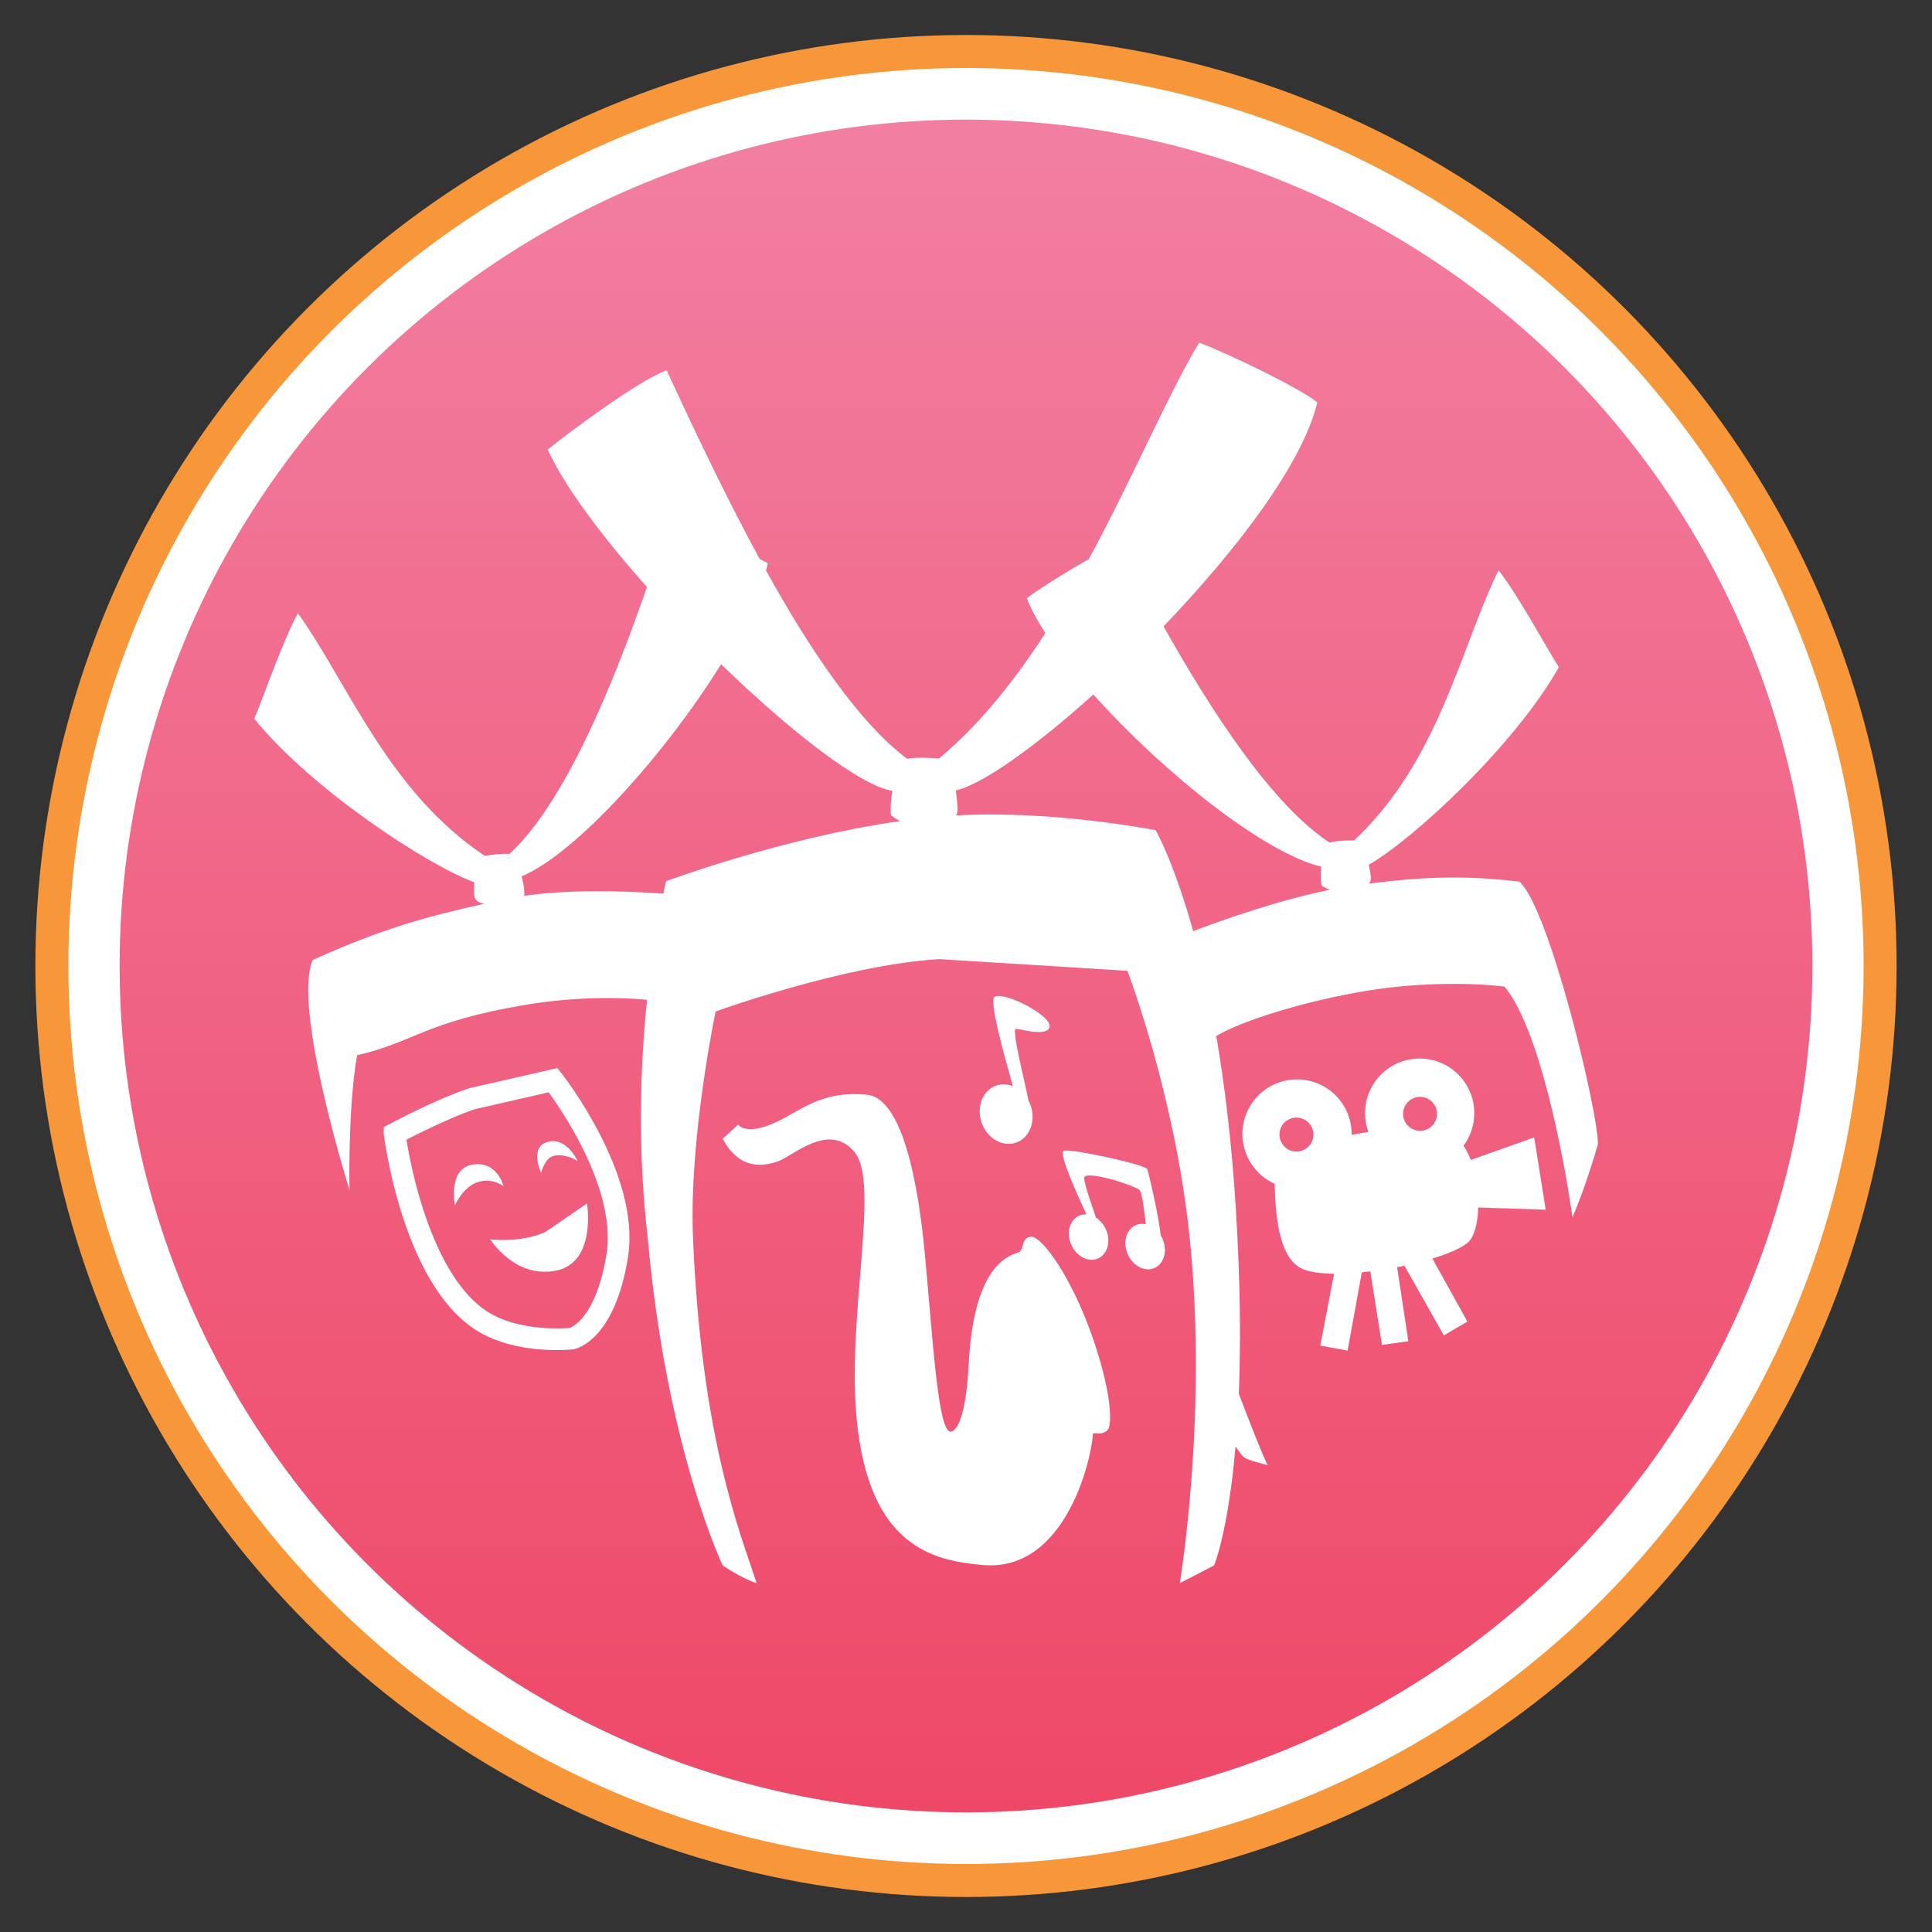 <svg xmlns="http://www.w3.org/2000/svg" width="2048" height="2048" viewBox="0 0 2048 2048"><rect x="0" y="0" width="2048" height="2048" fill="#333333" stroke="none"/><g><circle fill="#fff" cx="1024" cy="1024" r="970"/><ellipse stroke="#F8973A" stroke-width="35" stroke-miterlimit="10" cx="1024" cy="1024" rx="969" ry="969.4" fill="none"/><linearGradient id="a" gradientUnits="userSpaceOnUse" x1="297.5" y1="2526.201" x2="297.5" y2="731.8" gradientTransform="matrix(1 0 0 -1 726.5 2653)"><stop offset="0" stop-color="#F27FA2"/><stop offset="1" stop-color="#EF4867"/></linearGradient><circle fill="url(#a)" cx="1024" cy="1024" r="897.2"/></g><g><path fill="#fff" d="M766.1 1207.1c10.9 20.4 28.2 34.6 58.5 24 16.7-5.9 54.4-42.6 81.4-9.6s-8.4 172.1 2.1 282.6c12.9 135.9 81.6 150.4 133.9 154.9 87 7.5 115-111 116.6-139.4 8.1-1.3 7.1 1.9 14.3-2.6 9.3-5.7 1.9-58.7-21.6-117.7-21.3-53.7-48.1-88.8-58.1-88.3-11.5.5-7 14.6-13.7 16.6-19.3 5.7-47.8 26.3-52.6 118-3 56.9-12.5 70.4-18.5 71.9-14 3.5-19.4-96.1-28-188-9.5-101.5-30.1-165.8-61-169-43.5-4.5-66 12.8-88.9 25.1-39.1 20.9-48 6.5-48 6.5l-16.4 15z"/><path fill="#fff" d="M1232.3 1313.1c-.6-1.3-1.2-2.5-1.9-3.6-2.1-19.7-12.2-64.7-14.4-70.4-4.7-5.3-80.7-21.7-88.3-19.3-6.4 2 16.5 51.7 24 67.5-2.6-.1-5.3.3-7.8 1.4-10.1 4.5-13.9 18.3-8.3 30.8s18.3 19 28.4 14.5 13.9-18.3 8.3-30.8c-2.4-5.4-6.2-9.7-10.5-12.5-3.8-11.6-12.4-34.6-12.5-42.5 2-7.6 49.5 6.9 58.5 13.1 3.4 3.5 5.1 24.3 6.9 36.5-3.7-.8-7.4-.6-10.9 1-10.1 4.5-13.9 18.3-8.3 30.8s18.3 19 28.4 14.5c10.1-4.5 14-18.5 8.4-31z"/><path fill="#fff" d="M1054.5 1056.5c-6.8 3.1 10.3 62.9 19.2 94.9-5.6-2.3-11.7-2.6-17.5-.7-14.4 4.9-21.4 22.4-15.7 39.2 5.7 16.7 22 26.3 36.4 21.4 14.4-4.9 21.4-22.4 15.7-39.2-.6-1.9-1.4-3.6-2.3-5.3-4.6-23.1-16.1-67.2-14.2-75.8.5-2.3 30 8.6 36-1 6.9-11.2-45.6-39-57.6-33.5z"/><path fill="#fff" d="M1626.3 1205.7l-67.2 23.9c-2.1-5.5-4.7-10.6-7.7-15.1 7.2-9.6 11.4-21.6 11.4-34.5 0-32-25.9-57.9-57.9-57.9s-57.9 25.9-57.9 57.9c0 7 1.2 13.7 3.5 19.9-5.9.9-11.9 2-17.7 3.1v-.9c0-32-25.9-57.9-57.9-57.9s-57.9 25.9-57.9 57.9c0 23.5 14.1 43.8 34.2 52.8.8 30.7 3.6 77 28 89.5 7.5 3.9 20 5.6 35 5.8l-14.7 76.2 29 5.3 15.1-83c3-.3 6-.6 9-1l12.3 78 28-4-11.9-78.4c2.6-.5 5.2-1 7.8-1.6l41.7 73.9 25-14.7-37.1-66.8c16.3-4.9 29.7-10.7 37.1-16.5 7-5.5 11-20.2 11.5-37.6l71.5 2.3-12.2-76.6zm-252 15c-9.9 0-18-8.1-18-18s8.1-18 18-18 18 8.1 18 18-8 18-18 18zm131-22c-9.9 0-18-8.1-18-18s8.1-18 18-18 18 8.1 18 18-8 18-18 18z"/><path stroke="#fff" stroke-width="23" stroke-miterlimit="10" d="M418.3 1201.7s48-25.7 82-37l86-19.7s81.3 103.1 68 186c-13 81.1-48.3 88-48.3 88s-55 6-94-18c-74.5-45.8-93.7-199.3-93.7-199.3z" fill="none"/><path fill="#fff" d="M519.7 1313.7s31.7 4.3 58.3-7.7l44.3-30.3s10 62-32 71c-44.5 9.5-70.6-33-70.6-33z"/><path fill="#fff" d="M533.7 1257.3s-14-10.5-30.3-3c-13.8 6.3-21.1 23.3-21.1 23.3s-7.9-38.3 18.2-43c26.6-4.7 33.2 22.7 33.2 22.7z"/><path fill="#fff" d="M612.3 1230.7s-13.1-8.6-25.8-5.3c-9.1 2.4-12.9 17.9-12.9 17.9s-13.7-28.9 8.7-33.3c19-3.7 30 20.7 30 20.7z"/><path fill="#fff" d="M1610.5 934.5c-42.8-4.9-87.4-7.3-159.4 2.2 1.5-1.6 2.3-3.7 2.1-6.1-.2-3-1-8.3-2.2-14 45.3-25.5 154-125.3 201.5-209.4-10.4-15.5-43.3-76.7-64-102.7-40.6 83.2-63.2 202.2-153.1 286.4-8.1-.3-19.3.5-26 2.2-60.6-39.4-125.1-138.7-176-229.1 77.5-80.8 147.7-172.9 163-237.5-18.5-15-93.3-51.3-125.3-63.3-33 54.9-69.7 142.3-116.9 229.5-26.2 14.7-56.8 34.3-65.7 41.5 4.3 11.1 11 23.6 19.6 36.9-32.6 50.4-69.7 97.1-112.8 133-10.3-1.1-24.6-1.3-33.8.2-50.9-38.3-102.3-114.5-149.5-199.5.7-2.7 1.3-5.3 1.9-7.8-2-1.1-4.9-2.6-8.5-4.3-36.4-66.8-70.1-138.2-98.8-200.2-32 12-107.5 69-126 84 17.8 39.2 57.6 92.3 105.2 145.8-36.1 104-87.3 229.3-145.8 282.9-6.9-.6-18.1.5-26 2.1-102.6-68.3-144.5-182-198.2-257.3-16.1 29-38.6 94.8-46.3 111.8 60.7 75.1 184.3 155.7 233.2 173.4-.3 5.9-.2 11.2.1 14.2.5 5.1 4.6 7.6 10.6 8.6-63.8 14.2-108.4 26.6-181.9 59.6-22 50 39 244 39 244s-2-85.3 8-143c60-13.7 72-35.3 176-53 54.7-9.3 100.3-8.6 131.4-5.8-7 67.5-10.5 156.5.7 252.2 19.9 223.6 79.5 347.5 79.5 347.5s21 14.2 36 18.7c-17.6-53.6-58.6-153.6-67.5-366.2-4.4-105.1 24-239.8 24-239.8s136.5-49.5 237-55.5l199.5 12.4s50.4 131.5 66 282.9c19.4 188.6-10.5 366.2-10.5 366.2l36.4-18.8s14.9-35.3 22.7-126c3.2 4.6 6.6 9.3 8.4 10.9 3.9 3.5 14.4 5.5 25.9 9-4.9-8.3-23-55.3-30.8-75.8 2.1-51.7 1.8-116.1-3.1-195.1-4.4-71.9-12-133-20.8-184.3 28.9-16.8 95.7-37.5 161.9-48.2 56.3-9.1 112.7-7.9 143.7-4 36.4 44.2 61.7 173.7 72 244.3 6.7-15 18-45.7 27-77.6-.1-36-52.1-251.4-83.4-278.1zm-904.4-.4s-1.2 4.6-3 13.2c-45-3.2-100.8-4.5-148.2 2.4l1-.9c.1-6.6-1.2-13.4-3-19.8 58.7-24.7 153.2-131 211.5-224.9 73.6 71.4 147.9 129.1 181.6 134.2-1.6 8.5-2.3 17.5-1.5 26 3.5 2.6 6.5 4.6 9.6 6.1-124.2 17.5-248 63.7-248 63.7zm519-54s-109-21.6-211.7-15.7c1.1-1.7 1.6-3.6 1.6-5.9 0-4.3-.6-12.2-1.9-20.6 28.1-6.2 84.6-46.5 145.9-101.7 73 81.7 180.8 168.1 241.6 182.5-.8 6.6-.9 13.5.3 20 3.3 2.1 6 3.6 8.9 4.5-54.6 11-113.5 31.9-145 43.8-20.6-73.9-39.7-106.9-39.7-106.9z"/></g></svg>